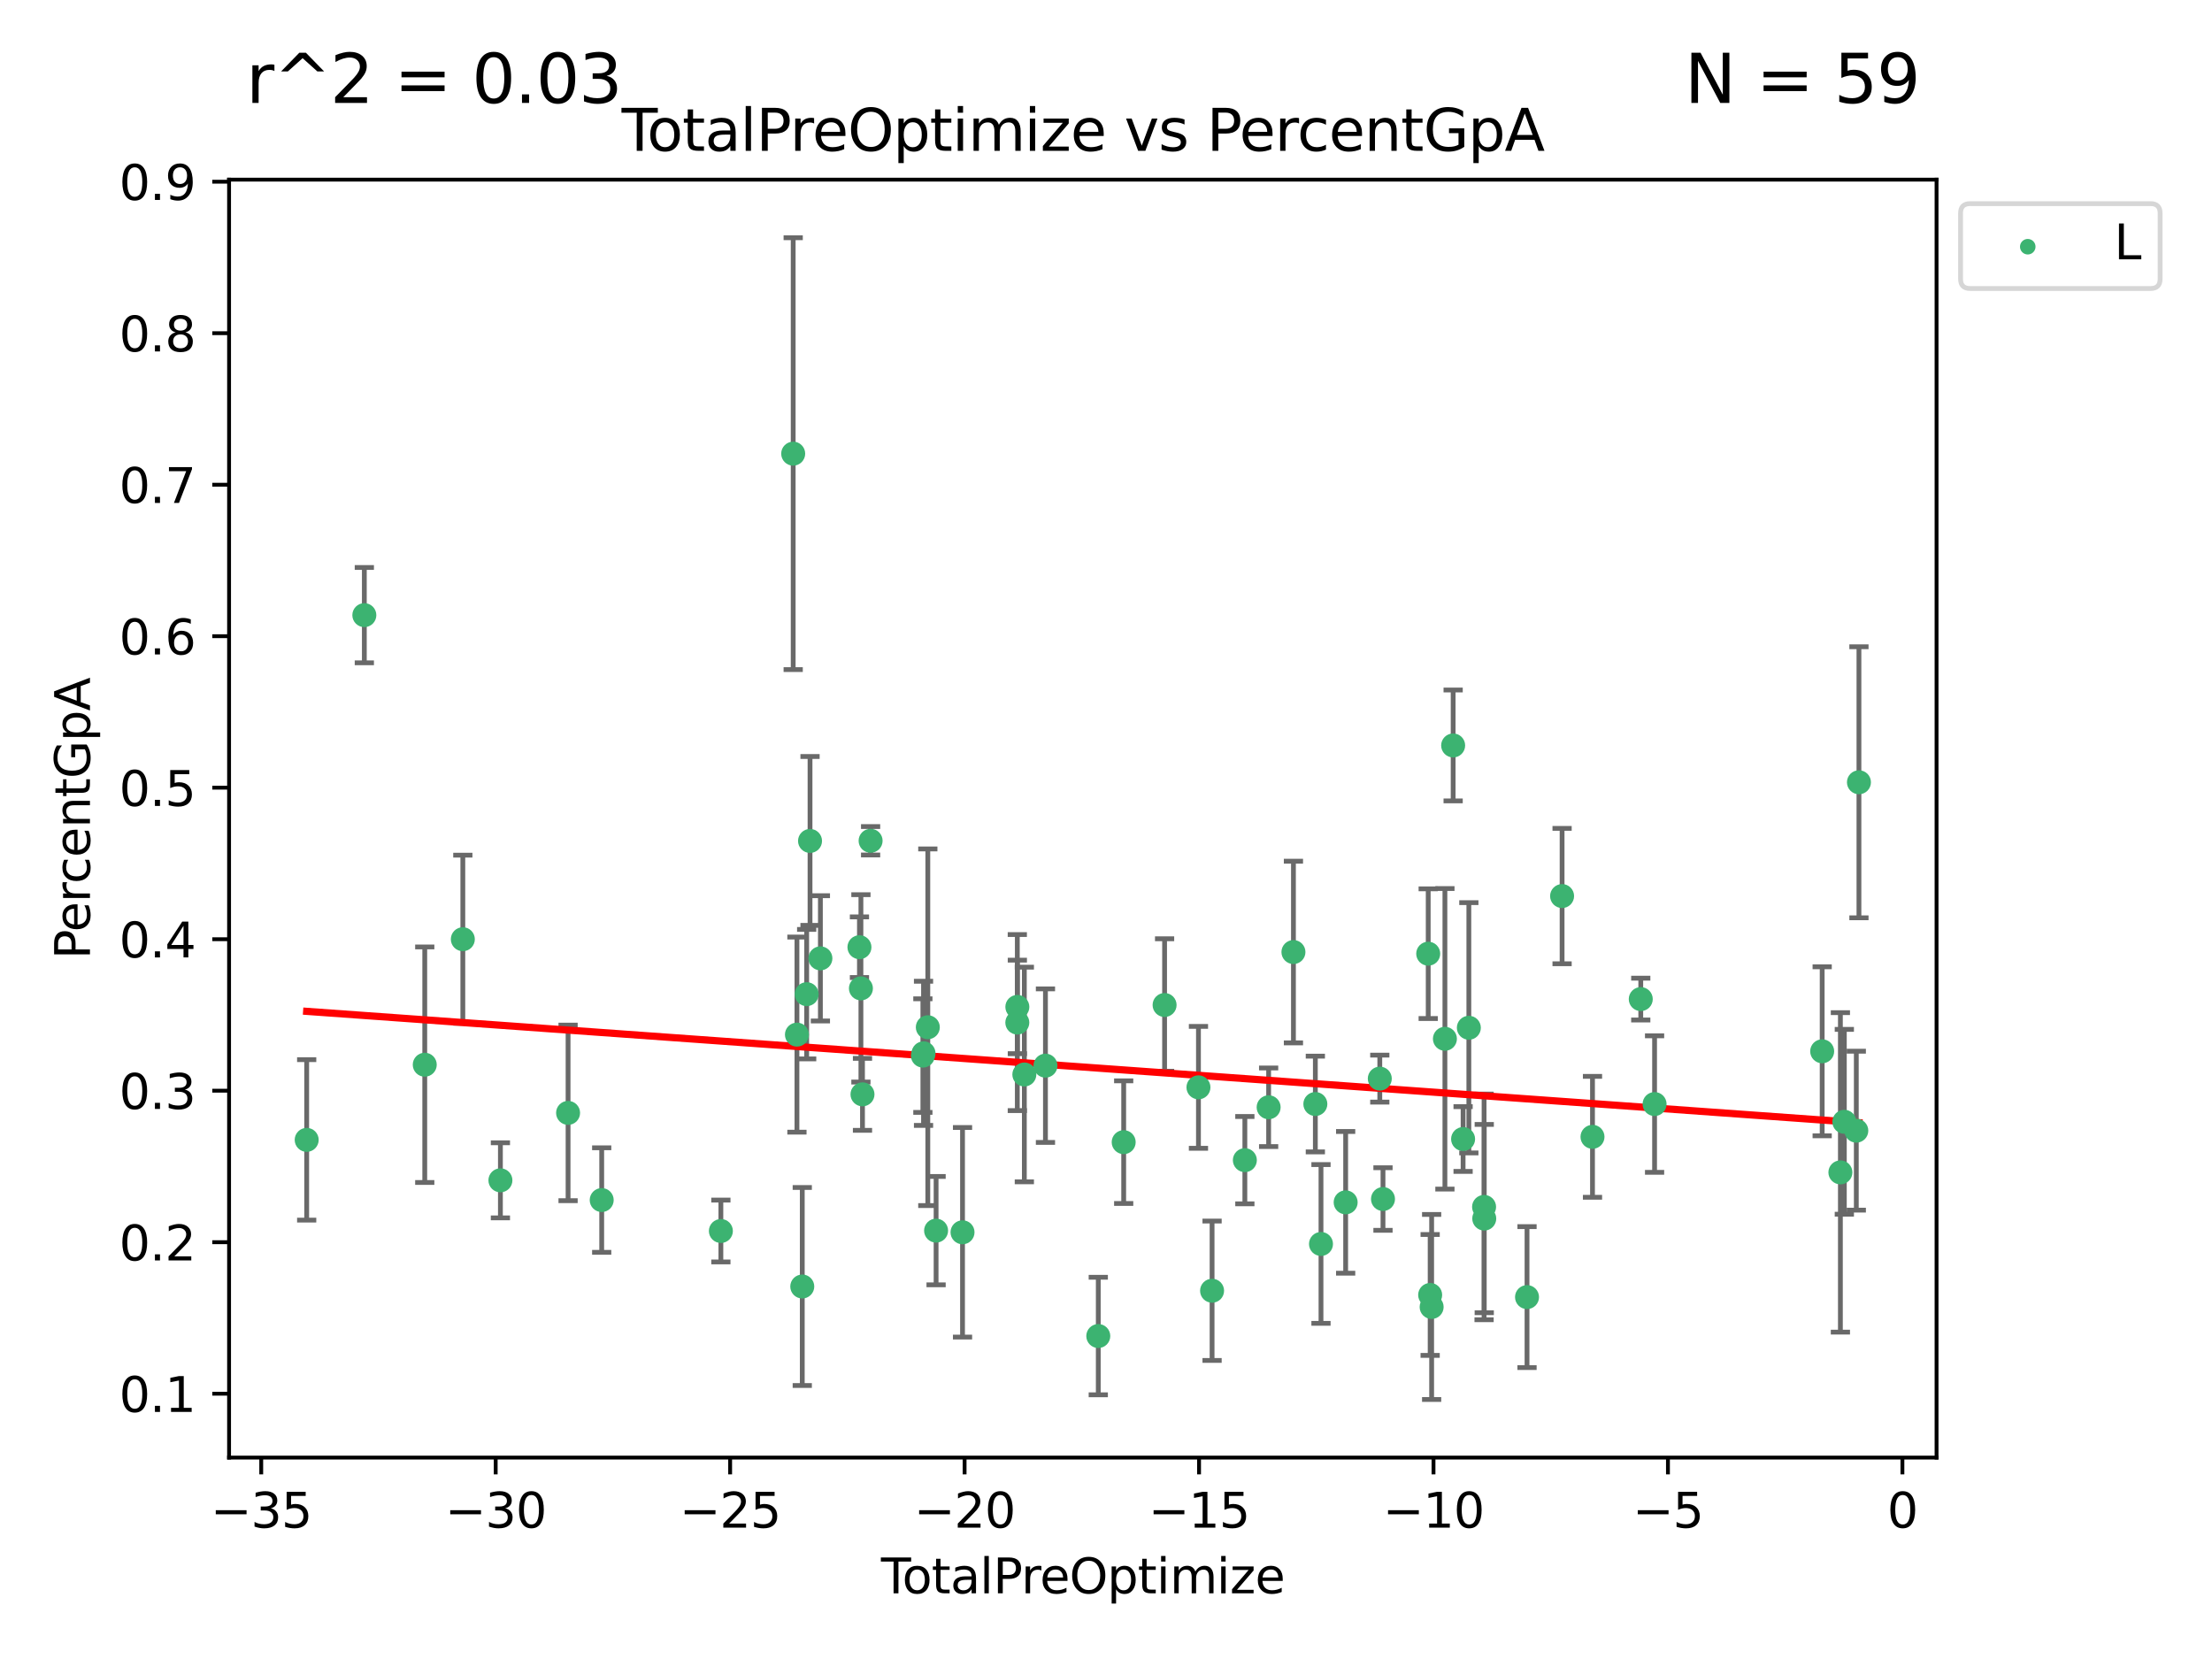 <?xml version="1.0" encoding="utf-8" standalone="no"?>
<!DOCTYPE svg PUBLIC "-//W3C//DTD SVG 1.1//EN"
  "http://www.w3.org/Graphics/SVG/1.1/DTD/svg11.dtd">
<svg xmlns:xlink="http://www.w3.org/1999/xlink" width="460.8pt" height="345.6pt" viewBox="0 0 460.8 345.6" xmlns="http://www.w3.org/2000/svg" version="1.1">
 <defs>
  <style type="text/css">*{stroke-linejoin: round; stroke-linecap: butt}</style>
 </defs>
 <g id="figure_1">
  <g id="patch_1">
   <path d="M 0 345.6 
L 460.8 345.6 
L 460.8 0 
L 0 0 
z
" style="fill: #ffffff"/>
  </g>
  <g id="axes_1">
   <g id="patch_2">
    <path d="M 47.72 303.64 
L 403.42 303.64 
L 403.42 37.422 
L 47.72 37.422 
z
" style="fill: #ffffff"/>
   </g>
   <g id="PathCollection_1">
    <defs>
     <path id="m5f8d693fd9" d="M 0 1.118 
C 0.297 1.118 0.581 1 0.791 0.791 
C 1 0.581 1.118 0.297 1.118 0 
C 1.118 -0.297 1 -0.581 0.791 -0.791 
C 0.581 -1 0.297 -1.118 0 -1.118 
C -0.297 -1.118 -0.581 -1 -0.791 -0.791 
C -1 -0.581 -1.118 -0.297 -1.118 0 
C -1.118 0.297 -1 0.581 -0.791 0.791 
C -0.581 1 -0.297 1.118 0 1.118 
z
" style="stroke: #3cb371"/>
    </defs>
    <g clip-path="url(#p8dfd7c3664)">
     <use xlink:href="#m5f8d693fd9" x="63.888" y="237.457" style="fill: #3cb371; stroke: #3cb371"/>
     <use xlink:href="#m5f8d693fd9" x="75.898" y="128.146" style="fill: #3cb371; stroke: #3cb371"/>
     <use xlink:href="#m5f8d693fd9" x="88.484" y="221.8" style="fill: #3cb371; stroke: #3cb371"/>
     <use xlink:href="#m5f8d693fd9" x="96.416" y="195.656" style="fill: #3cb371; stroke: #3cb371"/>
     <use xlink:href="#m5f8d693fd9" x="104.245" y="245.883" style="fill: #3cb371; stroke: #3cb371"/>
     <use xlink:href="#m5f8d693fd9" x="118.341" y="231.837" style="fill: #3cb371; stroke: #3cb371"/>
     <use xlink:href="#m5f8d693fd9" x="125.346" y="249.993" style="fill: #3cb371; stroke: #3cb371"/>
     <use xlink:href="#m5f8d693fd9" x="150.172" y="256.44" style="fill: #3cb371; stroke: #3cb371"/>
     <use xlink:href="#m5f8d693fd9" x="165.236" y="94.505" style="fill: #3cb371; stroke: #3cb371"/>
     <use xlink:href="#m5f8d693fd9" x="166.016" y="215.53" style="fill: #3cb371; stroke: #3cb371"/>
     <use xlink:href="#m5f8d693fd9" x="167.127" y="268.002" style="fill: #3cb371; stroke: #3cb371"/>
     <use xlink:href="#m5f8d693fd9" x="168.045" y="207.102" style="fill: #3cb371; stroke: #3cb371"/>
     <use xlink:href="#m5f8d693fd9" x="168.744" y="175.183" style="fill: #3cb371; stroke: #3cb371"/>
     <use xlink:href="#m5f8d693fd9" x="170.904" y="199.642" style="fill: #3cb371; stroke: #3cb371"/>
     <use xlink:href="#m5f8d693fd9" x="179.038" y="197.32" style="fill: #3cb371; stroke: #3cb371"/>
     <use xlink:href="#m5f8d693fd9" x="179.345" y="205.896" style="fill: #3cb371; stroke: #3cb371"/>
     <use xlink:href="#m5f8d693fd9" x="179.672" y="227.972" style="fill: #3cb371; stroke: #3cb371"/>
     <use xlink:href="#m5f8d693fd9" x="181.362" y="175.149" style="fill: #3cb371; stroke: #3cb371"/>
     <use xlink:href="#m5f8d693fd9" x="192.252" y="219.902" style="fill: #3cb371; stroke: #3cb371"/>
     <use xlink:href="#m5f8d693fd9" x="192.388" y="219.428" style="fill: #3cb371; stroke: #3cb371"/>
     <use xlink:href="#m5f8d693fd9" x="193.281" y="213.995" style="fill: #3cb371; stroke: #3cb371"/>
     <use xlink:href="#m5f8d693fd9" x="195.005" y="256.362" style="fill: #3cb371; stroke: #3cb371"/>
     <use xlink:href="#m5f8d693fd9" x="200.511" y="256.708" style="fill: #3cb371; stroke: #3cb371"/>
     <use xlink:href="#m5f8d693fd9" x="211.925" y="213.021" style="fill: #3cb371; stroke: #3cb371"/>
     <use xlink:href="#m5f8d693fd9" x="211.933" y="209.758" style="fill: #3cb371; stroke: #3cb371"/>
     <use xlink:href="#m5f8d693fd9" x="213.39" y="223.836" style="fill: #3cb371; stroke: #3cb371"/>
     <use xlink:href="#m5f8d693fd9" x="217.788" y="221.994" style="fill: #3cb371; stroke: #3cb371"/>
     <use xlink:href="#m5f8d693fd9" x="228.792" y="278.319" style="fill: #3cb371; stroke: #3cb371"/>
     <use xlink:href="#m5f8d693fd9" x="234.084" y="237.933" style="fill: #3cb371; stroke: #3cb371"/>
     <use xlink:href="#m5f8d693fd9" x="242.605" y="209.361" style="fill: #3cb371; stroke: #3cb371"/>
     <use xlink:href="#m5f8d693fd9" x="249.66" y="226.512" style="fill: #3cb371; stroke: #3cb371"/>
     <use xlink:href="#m5f8d693fd9" x="252.498" y="268.884" style="fill: #3cb371; stroke: #3cb371"/>
     <use xlink:href="#m5f8d693fd9" x="259.326" y="241.683" style="fill: #3cb371; stroke: #3cb371"/>
     <use xlink:href="#m5f8d693fd9" x="264.28" y="230.663" style="fill: #3cb371; stroke: #3cb371"/>
     <use xlink:href="#m5f8d693fd9" x="269.447" y="198.329" style="fill: #3cb371; stroke: #3cb371"/>
     <use xlink:href="#m5f8d693fd9" x="274.011" y="229.988" style="fill: #3cb371; stroke: #3cb371"/>
     <use xlink:href="#m5f8d693fd9" x="275.186" y="259.141" style="fill: #3cb371; stroke: #3cb371"/>
     <use xlink:href="#m5f8d693fd9" x="280.325" y="250.47" style="fill: #3cb371; stroke: #3cb371"/>
     <use xlink:href="#m5f8d693fd9" x="287.436" y="224.698" style="fill: #3cb371; stroke: #3cb371"/>
     <use xlink:href="#m5f8d693fd9" x="288.103" y="249.778" style="fill: #3cb371; stroke: #3cb371"/>
     <use xlink:href="#m5f8d693fd9" x="297.522" y="198.672" style="fill: #3cb371; stroke: #3cb371"/>
     <use xlink:href="#m5f8d693fd9" x="297.928" y="269.762" style="fill: #3cb371; stroke: #3cb371"/>
     <use xlink:href="#m5f8d693fd9" x="298.236" y="272.266" style="fill: #3cb371; stroke: #3cb371"/>
     <use xlink:href="#m5f8d693fd9" x="301.002" y="216.402" style="fill: #3cb371; stroke: #3cb371"/>
     <use xlink:href="#m5f8d693fd9" x="302.717" y="155.292" style="fill: #3cb371; stroke: #3cb371"/>
     <use xlink:href="#m5f8d693fd9" x="304.789" y="237.28" style="fill: #3cb371; stroke: #3cb371"/>
     <use xlink:href="#m5f8d693fd9" x="305.988" y="214.102" style="fill: #3cb371; stroke: #3cb371"/>
     <use xlink:href="#m5f8d693fd9" x="309.16" y="251.42" style="fill: #3cb371; stroke: #3cb371"/>
     <use xlink:href="#m5f8d693fd9" x="309.196" y="253.852" style="fill: #3cb371; stroke: #3cb371"/>
     <use xlink:href="#m5f8d693fd9" x="318.107" y="270.209" style="fill: #3cb371; stroke: #3cb371"/>
     <use xlink:href="#m5f8d693fd9" x="325.411" y="186.666" style="fill: #3cb371; stroke: #3cb371"/>
     <use xlink:href="#m5f8d693fd9" x="331.746" y="236.824" style="fill: #3cb371; stroke: #3cb371"/>
     <use xlink:href="#m5f8d693fd9" x="341.801" y="208.129" style="fill: #3cb371; stroke: #3cb371"/>
     <use xlink:href="#m5f8d693fd9" x="344.678" y="229.995" style="fill: #3cb371; stroke: #3cb371"/>
     <use xlink:href="#m5f8d693fd9" x="379.593" y="219.004" style="fill: #3cb371; stroke: #3cb371"/>
     <use xlink:href="#m5f8d693fd9" x="383.388" y="244.228" style="fill: #3cb371; stroke: #3cb371"/>
     <use xlink:href="#m5f8d693fd9" x="384.208" y="233.69" style="fill: #3cb371; stroke: #3cb371"/>
     <use xlink:href="#m5f8d693fd9" x="386.702" y="235.54" style="fill: #3cb371; stroke: #3cb371"/>
     <use xlink:href="#m5f8d693fd9" x="387.252" y="162.961" style="fill: #3cb371; stroke: #3cb371"/>
    </g>
   </g>
   <g id="matplotlib.axis_1">
    <g id="xtick_1">
     <g id="line2d_1">
      <defs>
       <path id="ma52a41d20d" d="M 0 0 
L 0 3.5 
" style="stroke: #000000; stroke-width: 0.8"/>
      </defs>
      <g>
       <use xlink:href="#ma52a41d20d" x="54.419" y="303.64" style="stroke: #000000; stroke-width: 0.8"/>
      </g>
     </g>
     <g id="text_1">
      <!-- −35 -->
      <g transform="translate(43.867 318.238)scale(0.1 -0.1)">
       <defs>
        <path id="DejaVuSans-2212" d="M 678 2272 
L 4684 2272 
L 4684 1741 
L 678 1741 
L 678 2272 
z
" transform="scale(0.016)"/>
        <path id="DejaVuSans-33" d="M 2597 2516 
Q 3050 2419 3304 2112 
Q 3559 1806 3559 1356 
Q 3559 666 3084 287 
Q 2609 -91 1734 -91 
Q 1441 -91 1130 -33 
Q 819 25 488 141 
L 488 750 
Q 750 597 1062 519 
Q 1375 441 1716 441 
Q 2309 441 2620 675 
Q 2931 909 2931 1356 
Q 2931 1769 2642 2001 
Q 2353 2234 1838 2234 
L 1294 2234 
L 1294 2753 
L 1863 2753 
Q 2328 2753 2575 2939 
Q 2822 3125 2822 3475 
Q 2822 3834 2567 4026 
Q 2313 4219 1838 4219 
Q 1578 4219 1281 4162 
Q 984 4106 628 3988 
L 628 4550 
Q 988 4650 1302 4700 
Q 1616 4750 1894 4750 
Q 2613 4750 3031 4423 
Q 3450 4097 3450 3541 
Q 3450 3153 3228 2886 
Q 3006 2619 2597 2516 
z
" transform="scale(0.016)"/>
        <path id="DejaVuSans-35" d="M 691 4666 
L 3169 4666 
L 3169 4134 
L 1269 4134 
L 1269 2991 
Q 1406 3038 1543 3061 
Q 1681 3084 1819 3084 
Q 2600 3084 3056 2656 
Q 3513 2228 3513 1497 
Q 3513 744 3044 326 
Q 2575 -91 1722 -91 
Q 1428 -91 1123 -41 
Q 819 9 494 109 
L 494 744 
Q 775 591 1075 516 
Q 1375 441 1709 441 
Q 2250 441 2565 725 
Q 2881 1009 2881 1497 
Q 2881 1984 2565 2268 
Q 2250 2553 1709 2553 
Q 1456 2553 1204 2497 
Q 953 2441 691 2322 
L 691 4666 
z
" transform="scale(0.016)"/>
       </defs>
       <use xlink:href="#DejaVuSans-2212"/>
       <use xlink:href="#DejaVuSans-33" x="83.789"/>
       <use xlink:href="#DejaVuSans-35" x="147.412"/>
      </g>
     </g>
    </g>
    <g id="xtick_2">
     <g id="line2d_2">
      <g>
       <use xlink:href="#ma52a41d20d" x="103.26" y="303.64" style="stroke: #000000; stroke-width: 0.8"/>
      </g>
     </g>
     <g id="text_2">
      <!-- −30 -->
      <g transform="translate(92.708 318.238)scale(0.1 -0.1)">
       <defs>
        <path id="DejaVuSans-30" d="M 2034 4250 
Q 1547 4250 1301 3770 
Q 1056 3291 1056 2328 
Q 1056 1369 1301 889 
Q 1547 409 2034 409 
Q 2525 409 2770 889 
Q 3016 1369 3016 2328 
Q 3016 3291 2770 3770 
Q 2525 4250 2034 4250 
z
M 2034 4750 
Q 2819 4750 3233 4129 
Q 3647 3509 3647 2328 
Q 3647 1150 3233 529 
Q 2819 -91 2034 -91 
Q 1250 -91 836 529 
Q 422 1150 422 2328 
Q 422 3509 836 4129 
Q 1250 4750 2034 4750 
z
" transform="scale(0.016)"/>
       </defs>
       <use xlink:href="#DejaVuSans-2212"/>
       <use xlink:href="#DejaVuSans-33" x="83.789"/>
       <use xlink:href="#DejaVuSans-30" x="147.412"/>
      </g>
     </g>
    </g>
    <g id="xtick_3">
     <g id="line2d_3">
      <g>
       <use xlink:href="#ma52a41d20d" x="152.101" y="303.64" style="stroke: #000000; stroke-width: 0.8"/>
      </g>
     </g>
     <g id="text_3">
      <!-- −25 -->
      <g transform="translate(141.549 318.238)scale(0.1 -0.1)">
       <defs>
        <path id="DejaVuSans-32" d="M 1228 531 
L 3431 531 
L 3431 0 
L 469 0 
L 469 531 
Q 828 903 1448 1529 
Q 2069 2156 2228 2338 
Q 2531 2678 2651 2914 
Q 2772 3150 2772 3378 
Q 2772 3750 2511 3984 
Q 2250 4219 1831 4219 
Q 1534 4219 1204 4116 
Q 875 4013 500 3803 
L 500 4441 
Q 881 4594 1212 4672 
Q 1544 4750 1819 4750 
Q 2544 4750 2975 4387 
Q 3406 4025 3406 3419 
Q 3406 3131 3298 2873 
Q 3191 2616 2906 2266 
Q 2828 2175 2409 1742 
Q 1991 1309 1228 531 
z
" transform="scale(0.016)"/>
       </defs>
       <use xlink:href="#DejaVuSans-2212"/>
       <use xlink:href="#DejaVuSans-32" x="83.789"/>
       <use xlink:href="#DejaVuSans-35" x="147.412"/>
      </g>
     </g>
    </g>
    <g id="xtick_4">
     <g id="line2d_4">
      <g>
       <use xlink:href="#ma52a41d20d" x="200.942" y="303.64" style="stroke: #000000; stroke-width: 0.8"/>
      </g>
     </g>
     <g id="text_4">
      <!-- −20 -->
      <g transform="translate(190.39 318.238)scale(0.1 -0.1)">
       <use xlink:href="#DejaVuSans-2212"/>
       <use xlink:href="#DejaVuSans-32" x="83.789"/>
       <use xlink:href="#DejaVuSans-30" x="147.412"/>
      </g>
     </g>
    </g>
    <g id="xtick_5">
     <g id="line2d_5">
      <g>
       <use xlink:href="#ma52a41d20d" x="249.783" y="303.64" style="stroke: #000000; stroke-width: 0.8"/>
      </g>
     </g>
     <g id="text_5">
      <!-- −15 -->
      <g transform="translate(239.231 318.238)scale(0.1 -0.1)">
       <defs>
        <path id="DejaVuSans-31" d="M 794 531 
L 1825 531 
L 1825 4091 
L 703 3866 
L 703 4441 
L 1819 4666 
L 2450 4666 
L 2450 531 
L 3481 531 
L 3481 0 
L 794 0 
L 794 531 
z
" transform="scale(0.016)"/>
       </defs>
       <use xlink:href="#DejaVuSans-2212"/>
       <use xlink:href="#DejaVuSans-31" x="83.789"/>
       <use xlink:href="#DejaVuSans-35" x="147.412"/>
      </g>
     </g>
    </g>
    <g id="xtick_6">
     <g id="line2d_6">
      <g>
       <use xlink:href="#ma52a41d20d" x="298.624" y="303.64" style="stroke: #000000; stroke-width: 0.8"/>
      </g>
     </g>
     <g id="text_6">
      <!-- −10 -->
      <g transform="translate(288.071 318.238)scale(0.1 -0.1)">
       <use xlink:href="#DejaVuSans-2212"/>
       <use xlink:href="#DejaVuSans-31" x="83.789"/>
       <use xlink:href="#DejaVuSans-30" x="147.412"/>
      </g>
     </g>
    </g>
    <g id="xtick_7">
     <g id="line2d_7">
      <g>
       <use xlink:href="#ma52a41d20d" x="347.465" y="303.64" style="stroke: #000000; stroke-width: 0.8"/>
      </g>
     </g>
     <g id="text_7">
      <!-- −5 -->
      <g transform="translate(340.094 318.238)scale(0.1 -0.1)">
       <use xlink:href="#DejaVuSans-2212"/>
       <use xlink:href="#DejaVuSans-35" x="83.789"/>
      </g>
     </g>
    </g>
    <g id="xtick_8">
     <g id="line2d_8">
      <g>
       <use xlink:href="#ma52a41d20d" x="396.306" y="303.64" style="stroke: #000000; stroke-width: 0.8"/>
      </g>
     </g>
     <g id="text_8">
      <!-- 0 -->
      <g transform="translate(393.125 318.238)scale(0.1 -0.1)">
       <use xlink:href="#DejaVuSans-30"/>
      </g>
     </g>
    </g>
    <g id="text_9">
     <!-- TotalPreOptimize -->
     <g transform="translate(183.527 331.917)scale(0.1 -0.1)">
      <defs>
       <path id="DejaVuSans-54" d="M -19 4666 
L 3928 4666 
L 3928 4134 
L 2272 4134 
L 2272 0 
L 1638 0 
L 1638 4134 
L -19 4134 
L -19 4666 
z
" transform="scale(0.016)"/>
       <path id="DejaVuSans-6f" d="M 1959 3097 
Q 1497 3097 1228 2736 
Q 959 2375 959 1747 
Q 959 1119 1226 758 
Q 1494 397 1959 397 
Q 2419 397 2687 759 
Q 2956 1122 2956 1747 
Q 2956 2369 2687 2733 
Q 2419 3097 1959 3097 
z
M 1959 3584 
Q 2709 3584 3137 3096 
Q 3566 2609 3566 1747 
Q 3566 888 3137 398 
Q 2709 -91 1959 -91 
Q 1206 -91 779 398 
Q 353 888 353 1747 
Q 353 2609 779 3096 
Q 1206 3584 1959 3584 
z
" transform="scale(0.016)"/>
       <path id="DejaVuSans-74" d="M 1172 4494 
L 1172 3500 
L 2356 3500 
L 2356 3053 
L 1172 3053 
L 1172 1153 
Q 1172 725 1289 603 
Q 1406 481 1766 481 
L 2356 481 
L 2356 0 
L 1766 0 
Q 1100 0 847 248 
Q 594 497 594 1153 
L 594 3053 
L 172 3053 
L 172 3500 
L 594 3500 
L 594 4494 
L 1172 4494 
z
" transform="scale(0.016)"/>
       <path id="DejaVuSans-61" d="M 2194 1759 
Q 1497 1759 1228 1600 
Q 959 1441 959 1056 
Q 959 750 1161 570 
Q 1363 391 1709 391 
Q 2188 391 2477 730 
Q 2766 1069 2766 1631 
L 2766 1759 
L 2194 1759 
z
M 3341 1997 
L 3341 0 
L 2766 0 
L 2766 531 
Q 2569 213 2275 61 
Q 1981 -91 1556 -91 
Q 1019 -91 701 211 
Q 384 513 384 1019 
Q 384 1609 779 1909 
Q 1175 2209 1959 2209 
L 2766 2209 
L 2766 2266 
Q 2766 2663 2505 2880 
Q 2244 3097 1772 3097 
Q 1472 3097 1187 3025 
Q 903 2953 641 2809 
L 641 3341 
Q 956 3463 1253 3523 
Q 1550 3584 1831 3584 
Q 2591 3584 2966 3190 
Q 3341 2797 3341 1997 
z
" transform="scale(0.016)"/>
       <path id="DejaVuSans-6c" d="M 603 4863 
L 1178 4863 
L 1178 0 
L 603 0 
L 603 4863 
z
" transform="scale(0.016)"/>
       <path id="DejaVuSans-50" d="M 1259 4147 
L 1259 2394 
L 2053 2394 
Q 2494 2394 2734 2622 
Q 2975 2850 2975 3272 
Q 2975 3691 2734 3919 
Q 2494 4147 2053 4147 
L 1259 4147 
z
M 628 4666 
L 2053 4666 
Q 2838 4666 3239 4311 
Q 3641 3956 3641 3272 
Q 3641 2581 3239 2228 
Q 2838 1875 2053 1875 
L 1259 1875 
L 1259 0 
L 628 0 
L 628 4666 
z
" transform="scale(0.016)"/>
       <path id="DejaVuSans-72" d="M 2631 2963 
Q 2534 3019 2420 3045 
Q 2306 3072 2169 3072 
Q 1681 3072 1420 2755 
Q 1159 2438 1159 1844 
L 1159 0 
L 581 0 
L 581 3500 
L 1159 3500 
L 1159 2956 
Q 1341 3275 1631 3429 
Q 1922 3584 2338 3584 
Q 2397 3584 2469 3576 
Q 2541 3569 2628 3553 
L 2631 2963 
z
" transform="scale(0.016)"/>
       <path id="DejaVuSans-65" d="M 3597 1894 
L 3597 1613 
L 953 1613 
Q 991 1019 1311 708 
Q 1631 397 2203 397 
Q 2534 397 2845 478 
Q 3156 559 3463 722 
L 3463 178 
Q 3153 47 2828 -22 
Q 2503 -91 2169 -91 
Q 1331 -91 842 396 
Q 353 884 353 1716 
Q 353 2575 817 3079 
Q 1281 3584 2069 3584 
Q 2775 3584 3186 3129 
Q 3597 2675 3597 1894 
z
M 3022 2063 
Q 3016 2534 2758 2815 
Q 2500 3097 2075 3097 
Q 1594 3097 1305 2825 
Q 1016 2553 972 2059 
L 3022 2063 
z
" transform="scale(0.016)"/>
       <path id="DejaVuSans-4f" d="M 2522 4238 
Q 1834 4238 1429 3725 
Q 1025 3213 1025 2328 
Q 1025 1447 1429 934 
Q 1834 422 2522 422 
Q 3209 422 3611 934 
Q 4013 1447 4013 2328 
Q 4013 3213 3611 3725 
Q 3209 4238 2522 4238 
z
M 2522 4750 
Q 3503 4750 4090 4092 
Q 4678 3434 4678 2328 
Q 4678 1225 4090 567 
Q 3503 -91 2522 -91 
Q 1538 -91 948 565 
Q 359 1222 359 2328 
Q 359 3434 948 4092 
Q 1538 4750 2522 4750 
z
" transform="scale(0.016)"/>
       <path id="DejaVuSans-70" d="M 1159 525 
L 1159 -1331 
L 581 -1331 
L 581 3500 
L 1159 3500 
L 1159 2969 
Q 1341 3281 1617 3432 
Q 1894 3584 2278 3584 
Q 2916 3584 3314 3078 
Q 3713 2572 3713 1747 
Q 3713 922 3314 415 
Q 2916 -91 2278 -91 
Q 1894 -91 1617 61 
Q 1341 213 1159 525 
z
M 3116 1747 
Q 3116 2381 2855 2742 
Q 2594 3103 2138 3103 
Q 1681 3103 1420 2742 
Q 1159 2381 1159 1747 
Q 1159 1113 1420 752 
Q 1681 391 2138 391 
Q 2594 391 2855 752 
Q 3116 1113 3116 1747 
z
" transform="scale(0.016)"/>
       <path id="DejaVuSans-69" d="M 603 3500 
L 1178 3500 
L 1178 0 
L 603 0 
L 603 3500 
z
M 603 4863 
L 1178 4863 
L 1178 4134 
L 603 4134 
L 603 4863 
z
" transform="scale(0.016)"/>
       <path id="DejaVuSans-6d" d="M 3328 2828 
Q 3544 3216 3844 3400 
Q 4144 3584 4550 3584 
Q 5097 3584 5394 3201 
Q 5691 2819 5691 2113 
L 5691 0 
L 5113 0 
L 5113 2094 
Q 5113 2597 4934 2840 
Q 4756 3084 4391 3084 
Q 3944 3084 3684 2787 
Q 3425 2491 3425 1978 
L 3425 0 
L 2847 0 
L 2847 2094 
Q 2847 2600 2669 2842 
Q 2491 3084 2119 3084 
Q 1678 3084 1418 2786 
Q 1159 2488 1159 1978 
L 1159 0 
L 581 0 
L 581 3500 
L 1159 3500 
L 1159 2956 
Q 1356 3278 1631 3431 
Q 1906 3584 2284 3584 
Q 2666 3584 2933 3390 
Q 3200 3197 3328 2828 
z
" transform="scale(0.016)"/>
       <path id="DejaVuSans-7a" d="M 353 3500 
L 3084 3500 
L 3084 2975 
L 922 459 
L 3084 459 
L 3084 0 
L 275 0 
L 275 525 
L 2438 3041 
L 353 3041 
L 353 3500 
z
" transform="scale(0.016)"/>
      </defs>
      <use xlink:href="#DejaVuSans-54"/>
      <use xlink:href="#DejaVuSans-6f" x="44.084"/>
      <use xlink:href="#DejaVuSans-74" x="105.266"/>
      <use xlink:href="#DejaVuSans-61" x="144.475"/>
      <use xlink:href="#DejaVuSans-6c" x="205.754"/>
      <use xlink:href="#DejaVuSans-50" x="233.537"/>
      <use xlink:href="#DejaVuSans-72" x="292.09"/>
      <use xlink:href="#DejaVuSans-65" x="330.953"/>
      <use xlink:href="#DejaVuSans-4f" x="392.477"/>
      <use xlink:href="#DejaVuSans-70" x="471.188"/>
      <use xlink:href="#DejaVuSans-74" x="534.664"/>
      <use xlink:href="#DejaVuSans-69" x="573.873"/>
      <use xlink:href="#DejaVuSans-6d" x="601.656"/>
      <use xlink:href="#DejaVuSans-69" x="699.068"/>
      <use xlink:href="#DejaVuSans-7a" x="726.852"/>
      <use xlink:href="#DejaVuSans-65" x="779.342"/>
     </g>
    </g>
   </g>
   <g id="matplotlib.axis_2">
    <g id="ytick_1">
     <g id="line2d_9">
      <defs>
       <path id="m0c5fadfd50" d="M 0 0 
L -3.5 0 
" style="stroke: #000000; stroke-width: 0.8"/>
      </defs>
      <g>
       <use xlink:href="#m0c5fadfd50" x="47.72" y="290.332" style="stroke: #000000; stroke-width: 0.8"/>
      </g>
     </g>
     <g id="text_10">
      <!-- 0.1 -->
      <g transform="translate(24.817 294.131)scale(0.1 -0.1)">
       <defs>
        <path id="DejaVuSans-2e" d="M 684 794 
L 1344 794 
L 1344 0 
L 684 0 
L 684 794 
z
" transform="scale(0.016)"/>
       </defs>
       <use xlink:href="#DejaVuSans-30"/>
       <use xlink:href="#DejaVuSans-2e" x="63.623"/>
       <use xlink:href="#DejaVuSans-31" x="95.41"/>
      </g>
     </g>
    </g>
    <g id="ytick_2">
     <g id="line2d_10">
      <g>
       <use xlink:href="#m0c5fadfd50" x="47.72" y="258.772" style="stroke: #000000; stroke-width: 0.8"/>
      </g>
     </g>
     <g id="text_11">
      <!-- 0.2 -->
      <g transform="translate(24.817 262.571)scale(0.1 -0.1)">
       <use xlink:href="#DejaVuSans-30"/>
       <use xlink:href="#DejaVuSans-2e" x="63.623"/>
       <use xlink:href="#DejaVuSans-32" x="95.41"/>
      </g>
     </g>
    </g>
    <g id="ytick_3">
     <g id="line2d_11">
      <g>
       <use xlink:href="#m0c5fadfd50" x="47.72" y="227.212" style="stroke: #000000; stroke-width: 0.8"/>
      </g>
     </g>
     <g id="text_12">
      <!-- 0.3 -->
      <g transform="translate(24.817 231.011)scale(0.1 -0.1)">
       <use xlink:href="#DejaVuSans-30"/>
       <use xlink:href="#DejaVuSans-2e" x="63.623"/>
       <use xlink:href="#DejaVuSans-33" x="95.41"/>
      </g>
     </g>
    </g>
    <g id="ytick_4">
     <g id="line2d_12">
      <g>
       <use xlink:href="#m0c5fadfd50" x="47.72" y="195.652" style="stroke: #000000; stroke-width: 0.8"/>
      </g>
     </g>
     <g id="text_13">
      <!-- 0.4 -->
      <g transform="translate(24.817 199.451)scale(0.1 -0.1)">
       <defs>
        <path id="DejaVuSans-34" d="M 2419 4116 
L 825 1625 
L 2419 1625 
L 2419 4116 
z
M 2253 4666 
L 3047 4666 
L 3047 1625 
L 3713 1625 
L 3713 1100 
L 3047 1100 
L 3047 0 
L 2419 0 
L 2419 1100 
L 313 1100 
L 313 1709 
L 2253 4666 
z
" transform="scale(0.016)"/>
       </defs>
       <use xlink:href="#DejaVuSans-30"/>
       <use xlink:href="#DejaVuSans-2e" x="63.623"/>
       <use xlink:href="#DejaVuSans-34" x="95.41"/>
      </g>
     </g>
    </g>
    <g id="ytick_5">
     <g id="line2d_13">
      <g>
       <use xlink:href="#m0c5fadfd50" x="47.72" y="164.092" style="stroke: #000000; stroke-width: 0.8"/>
      </g>
     </g>
     <g id="text_14">
      <!-- 0.5 -->
      <g transform="translate(24.817 167.891)scale(0.1 -0.1)">
       <use xlink:href="#DejaVuSans-30"/>
       <use xlink:href="#DejaVuSans-2e" x="63.623"/>
       <use xlink:href="#DejaVuSans-35" x="95.41"/>
      </g>
     </g>
    </g>
    <g id="ytick_6">
     <g id="line2d_14">
      <g>
       <use xlink:href="#m0c5fadfd50" x="47.72" y="132.532" style="stroke: #000000; stroke-width: 0.8"/>
      </g>
     </g>
     <g id="text_15">
      <!-- 0.6 -->
      <g transform="translate(24.817 136.332)scale(0.1 -0.1)">
       <defs>
        <path id="DejaVuSans-36" d="M 2113 2584 
Q 1688 2584 1439 2293 
Q 1191 2003 1191 1497 
Q 1191 994 1439 701 
Q 1688 409 2113 409 
Q 2538 409 2786 701 
Q 3034 994 3034 1497 
Q 3034 2003 2786 2293 
Q 2538 2584 2113 2584 
z
M 3366 4563 
L 3366 3988 
Q 3128 4100 2886 4159 
Q 2644 4219 2406 4219 
Q 1781 4219 1451 3797 
Q 1122 3375 1075 2522 
Q 1259 2794 1537 2939 
Q 1816 3084 2150 3084 
Q 2853 3084 3261 2657 
Q 3669 2231 3669 1497 
Q 3669 778 3244 343 
Q 2819 -91 2113 -91 
Q 1303 -91 875 529 
Q 447 1150 447 2328 
Q 447 3434 972 4092 
Q 1497 4750 2381 4750 
Q 2619 4750 2861 4703 
Q 3103 4656 3366 4563 
z
" transform="scale(0.016)"/>
       </defs>
       <use xlink:href="#DejaVuSans-30"/>
       <use xlink:href="#DejaVuSans-2e" x="63.623"/>
       <use xlink:href="#DejaVuSans-36" x="95.41"/>
      </g>
     </g>
    </g>
    <g id="ytick_7">
     <g id="line2d_15">
      <g>
       <use xlink:href="#m0c5fadfd50" x="47.72" y="100.972" style="stroke: #000000; stroke-width: 0.8"/>
      </g>
     </g>
     <g id="text_16">
      <!-- 0.7 -->
      <g transform="translate(24.817 104.772)scale(0.1 -0.1)">
       <defs>
        <path id="DejaVuSans-37" d="M 525 4666 
L 3525 4666 
L 3525 4397 
L 1831 0 
L 1172 0 
L 2766 4134 
L 525 4134 
L 525 4666 
z
" transform="scale(0.016)"/>
       </defs>
       <use xlink:href="#DejaVuSans-30"/>
       <use xlink:href="#DejaVuSans-2e" x="63.623"/>
       <use xlink:href="#DejaVuSans-37" x="95.41"/>
      </g>
     </g>
    </g>
    <g id="ytick_8">
     <g id="line2d_16">
      <g>
       <use xlink:href="#m0c5fadfd50" x="47.72" y="69.413" style="stroke: #000000; stroke-width: 0.8"/>
      </g>
     </g>
     <g id="text_17">
      <!-- 0.8 -->
      <g transform="translate(24.817 73.212)scale(0.1 -0.1)">
       <defs>
        <path id="DejaVuSans-38" d="M 2034 2216 
Q 1584 2216 1326 1975 
Q 1069 1734 1069 1313 
Q 1069 891 1326 650 
Q 1584 409 2034 409 
Q 2484 409 2743 651 
Q 3003 894 3003 1313 
Q 3003 1734 2745 1975 
Q 2488 2216 2034 2216 
z
M 1403 2484 
Q 997 2584 770 2862 
Q 544 3141 544 3541 
Q 544 4100 942 4425 
Q 1341 4750 2034 4750 
Q 2731 4750 3128 4425 
Q 3525 4100 3525 3541 
Q 3525 3141 3298 2862 
Q 3072 2584 2669 2484 
Q 3125 2378 3379 2068 
Q 3634 1759 3634 1313 
Q 3634 634 3220 271 
Q 2806 -91 2034 -91 
Q 1263 -91 848 271 
Q 434 634 434 1313 
Q 434 1759 690 2068 
Q 947 2378 1403 2484 
z
M 1172 3481 
Q 1172 3119 1398 2916 
Q 1625 2713 2034 2713 
Q 2441 2713 2670 2916 
Q 2900 3119 2900 3481 
Q 2900 3844 2670 4047 
Q 2441 4250 2034 4250 
Q 1625 4250 1398 4047 
Q 1172 3844 1172 3481 
z
" transform="scale(0.016)"/>
       </defs>
       <use xlink:href="#DejaVuSans-30"/>
       <use xlink:href="#DejaVuSans-2e" x="63.623"/>
       <use xlink:href="#DejaVuSans-38" x="95.41"/>
      </g>
     </g>
    </g>
    <g id="ytick_9">
     <g id="line2d_17">
      <g>
       <use xlink:href="#m0c5fadfd50" x="47.72" y="37.853" style="stroke: #000000; stroke-width: 0.8"/>
      </g>
     </g>
     <g id="text_18">
      <!-- 0.9 -->
      <g transform="translate(24.817 41.652)scale(0.1 -0.1)">
       <defs>
        <path id="DejaVuSans-39" d="M 703 97 
L 703 672 
Q 941 559 1184 500 
Q 1428 441 1663 441 
Q 2288 441 2617 861 
Q 2947 1281 2994 2138 
Q 2813 1869 2534 1725 
Q 2256 1581 1919 1581 
Q 1219 1581 811 2004 
Q 403 2428 403 3163 
Q 403 3881 828 4315 
Q 1253 4750 1959 4750 
Q 2769 4750 3195 4129 
Q 3622 3509 3622 2328 
Q 3622 1225 3098 567 
Q 2575 -91 1691 -91 
Q 1453 -91 1209 -44 
Q 966 3 703 97 
z
M 1959 2075 
Q 2384 2075 2632 2365 
Q 2881 2656 2881 3163 
Q 2881 3666 2632 3958 
Q 2384 4250 1959 4250 
Q 1534 4250 1286 3958 
Q 1038 3666 1038 3163 
Q 1038 2656 1286 2365 
Q 1534 2075 1959 2075 
z
" transform="scale(0.016)"/>
       </defs>
       <use xlink:href="#DejaVuSans-30"/>
       <use xlink:href="#DejaVuSans-2e" x="63.623"/>
       <use xlink:href="#DejaVuSans-39" x="95.41"/>
      </g>
     </g>
    </g>
    <g id="text_19">
     <!-- PercentGpA -->
     <g transform="translate(18.737 199.807)rotate(-90)scale(0.1 -0.1)">
      <defs>
       <path id="DejaVuSans-63" d="M 3122 3366 
L 3122 2828 
Q 2878 2963 2633 3030 
Q 2388 3097 2138 3097 
Q 1578 3097 1268 2742 
Q 959 2388 959 1747 
Q 959 1106 1268 751 
Q 1578 397 2138 397 
Q 2388 397 2633 464 
Q 2878 531 3122 666 
L 3122 134 
Q 2881 22 2623 -34 
Q 2366 -91 2075 -91 
Q 1284 -91 818 406 
Q 353 903 353 1747 
Q 353 2603 823 3093 
Q 1294 3584 2113 3584 
Q 2378 3584 2631 3529 
Q 2884 3475 3122 3366 
z
" transform="scale(0.016)"/>
       <path id="DejaVuSans-6e" d="M 3513 2113 
L 3513 0 
L 2938 0 
L 2938 2094 
Q 2938 2591 2744 2837 
Q 2550 3084 2163 3084 
Q 1697 3084 1428 2787 
Q 1159 2491 1159 1978 
L 1159 0 
L 581 0 
L 581 3500 
L 1159 3500 
L 1159 2956 
Q 1366 3272 1645 3428 
Q 1925 3584 2291 3584 
Q 2894 3584 3203 3211 
Q 3513 2838 3513 2113 
z
" transform="scale(0.016)"/>
       <path id="DejaVuSans-47" d="M 3809 666 
L 3809 1919 
L 2778 1919 
L 2778 2438 
L 4434 2438 
L 4434 434 
Q 4069 175 3628 42 
Q 3188 -91 2688 -91 
Q 1594 -91 976 548 
Q 359 1188 359 2328 
Q 359 3472 976 4111 
Q 1594 4750 2688 4750 
Q 3144 4750 3555 4637 
Q 3966 4525 4313 4306 
L 4313 3634 
Q 3963 3931 3569 4081 
Q 3175 4231 2741 4231 
Q 1884 4231 1454 3753 
Q 1025 3275 1025 2328 
Q 1025 1384 1454 906 
Q 1884 428 2741 428 
Q 3075 428 3337 486 
Q 3600 544 3809 666 
z
" transform="scale(0.016)"/>
       <path id="DejaVuSans-41" d="M 2188 4044 
L 1331 1722 
L 3047 1722 
L 2188 4044 
z
M 1831 4666 
L 2547 4666 
L 4325 0 
L 3669 0 
L 3244 1197 
L 1141 1197 
L 716 0 
L 50 0 
L 1831 4666 
z
" transform="scale(0.016)"/>
      </defs>
      <use xlink:href="#DejaVuSans-50"/>
      <use xlink:href="#DejaVuSans-65" x="56.678"/>
      <use xlink:href="#DejaVuSans-72" x="118.201"/>
      <use xlink:href="#DejaVuSans-63" x="157.064"/>
      <use xlink:href="#DejaVuSans-65" x="212.045"/>
      <use xlink:href="#DejaVuSans-6e" x="273.568"/>
      <use xlink:href="#DejaVuSans-74" x="336.947"/>
      <use xlink:href="#DejaVuSans-47" x="376.156"/>
      <use xlink:href="#DejaVuSans-70" x="453.646"/>
      <use xlink:href="#DejaVuSans-41" x="517.123"/>
     </g>
    </g>
   </g>
   <g id="LineCollection_1">
    <path d="M 63.888 254.17 
L 63.888 220.744 
" clip-path="url(#p8dfd7c3664)" style="fill: none; stroke: #696969"/>
    <path d="M 75.898 138.072 
L 75.898 118.22 
" clip-path="url(#p8dfd7c3664)" style="fill: none; stroke: #696969"/>
    <path d="M 88.484 246.332 
L 88.484 197.269 
" clip-path="url(#p8dfd7c3664)" style="fill: none; stroke: #696969"/>
    <path d="M 96.416 213.166 
L 96.416 178.145 
" clip-path="url(#p8dfd7c3664)" style="fill: none; stroke: #696969"/>
    <path d="M 104.245 253.704 
L 104.245 238.062 
" clip-path="url(#p8dfd7c3664)" style="fill: none; stroke: #696969"/>
    <path d="M 118.341 250.122 
L 118.341 213.552 
" clip-path="url(#p8dfd7c3664)" style="fill: none; stroke: #696969"/>
    <path d="M 125.346 260.877 
L 125.346 239.108 
" clip-path="url(#p8dfd7c3664)" style="fill: none; stroke: #696969"/>
    <path d="M 150.172 262.881 
L 150.172 249.999 
" clip-path="url(#p8dfd7c3664)" style="fill: none; stroke: #696969"/>
    <path d="M 165.236 139.488 
L 165.236 49.523 
" clip-path="url(#p8dfd7c3664)" style="fill: none; stroke: #696969"/>
    <path d="M 166.016 235.852 
L 166.016 195.208 
" clip-path="url(#p8dfd7c3664)" style="fill: none; stroke: #696969"/>
    <path d="M 167.127 288.626 
L 167.127 247.379 
" clip-path="url(#p8dfd7c3664)" style="fill: none; stroke: #696969"/>
    <path d="M 168.045 220.589 
L 168.045 193.615 
" clip-path="url(#p8dfd7c3664)" style="fill: none; stroke: #696969"/>
    <path d="M 168.744 192.773 
L 168.744 157.593 
" clip-path="url(#p8dfd7c3664)" style="fill: none; stroke: #696969"/>
    <path d="M 170.904 212.689 
L 170.904 186.595 
" clip-path="url(#p8dfd7c3664)" style="fill: none; stroke: #696969"/>
    <path d="M 179.038 203.637 
L 179.038 191.003 
" clip-path="url(#p8dfd7c3664)" style="fill: none; stroke: #696969"/>
    <path d="M 179.345 225.412 
L 179.345 186.38 
" clip-path="url(#p8dfd7c3664)" style="fill: none; stroke: #696969"/>
    <path d="M 179.672 235.467 
L 179.672 220.476 
" clip-path="url(#p8dfd7c3664)" style="fill: none; stroke: #696969"/>
    <path d="M 181.362 178.108 
L 181.362 172.189 
" clip-path="url(#p8dfd7c3664)" style="fill: none; stroke: #696969"/>
    <path d="M 192.252 231.735 
L 192.252 208.069 
" clip-path="url(#p8dfd7c3664)" style="fill: none; stroke: #696969"/>
    <path d="M 192.388 234.444 
L 192.388 204.412 
" clip-path="url(#p8dfd7c3664)" style="fill: none; stroke: #696969"/>
    <path d="M 193.281 251.141 
L 193.281 176.85 
" clip-path="url(#p8dfd7c3664)" style="fill: none; stroke: #696969"/>
    <path d="M 195.005 267.648 
L 195.005 245.077 
" clip-path="url(#p8dfd7c3664)" style="fill: none; stroke: #696969"/>
    <path d="M 200.511 278.538 
L 200.511 234.878 
" clip-path="url(#p8dfd7c3664)" style="fill: none; stroke: #696969"/>
    <path d="M 211.925 231.357 
L 211.925 194.684 
" clip-path="url(#p8dfd7c3664)" style="fill: none; stroke: #696969"/>
    <path d="M 211.933 219.5 
L 211.933 200.017 
" clip-path="url(#p8dfd7c3664)" style="fill: none; stroke: #696969"/>
    <path d="M 213.39 246.194 
L 213.39 201.478 
" clip-path="url(#p8dfd7c3664)" style="fill: none; stroke: #696969"/>
    <path d="M 217.788 237.988 
L 217.788 206 
" clip-path="url(#p8dfd7c3664)" style="fill: none; stroke: #696969"/>
    <path d="M 228.792 290.56 
L 228.792 266.078 
" clip-path="url(#p8dfd7c3664)" style="fill: none; stroke: #696969"/>
    <path d="M 234.084 250.707 
L 234.084 225.159 
" clip-path="url(#p8dfd7c3664)" style="fill: none; stroke: #696969"/>
    <path d="M 242.605 223.158 
L 242.605 195.565 
" clip-path="url(#p8dfd7c3664)" style="fill: none; stroke: #696969"/>
    <path d="M 249.66 239.209 
L 249.66 213.816 
" clip-path="url(#p8dfd7c3664)" style="fill: none; stroke: #696969"/>
    <path d="M 252.498 283.402 
L 252.498 254.366 
" clip-path="url(#p8dfd7c3664)" style="fill: none; stroke: #696969"/>
    <path d="M 259.326 250.777 
L 259.326 232.589 
" clip-path="url(#p8dfd7c3664)" style="fill: none; stroke: #696969"/>
    <path d="M 264.28 238.846 
L 264.28 222.479 
" clip-path="url(#p8dfd7c3664)" style="fill: none; stroke: #696969"/>
    <path d="M 269.447 217.253 
L 269.447 179.404 
" clip-path="url(#p8dfd7c3664)" style="fill: none; stroke: #696969"/>
    <path d="M 274.011 239.961 
L 274.011 220.015 
" clip-path="url(#p8dfd7c3664)" style="fill: none; stroke: #696969"/>
    <path d="M 275.186 275.679 
L 275.186 242.603 
" clip-path="url(#p8dfd7c3664)" style="fill: none; stroke: #696969"/>
    <path d="M 280.325 265.232 
L 280.325 235.708 
" clip-path="url(#p8dfd7c3664)" style="fill: none; stroke: #696969"/>
    <path d="M 287.436 229.591 
L 287.436 219.805 
" clip-path="url(#p8dfd7c3664)" style="fill: none; stroke: #696969"/>
    <path d="M 288.103 256.295 
L 288.103 243.262 
" clip-path="url(#p8dfd7c3664)" style="fill: none; stroke: #696969"/>
    <path d="M 297.522 212.178 
L 297.522 185.165 
" clip-path="url(#p8dfd7c3664)" style="fill: none; stroke: #696969"/>
    <path d="M 297.928 282.354 
L 297.928 257.17 
" clip-path="url(#p8dfd7c3664)" style="fill: none; stroke: #696969"/>
    <path d="M 298.236 291.539 
L 298.236 252.992 
" clip-path="url(#p8dfd7c3664)" style="fill: none; stroke: #696969"/>
    <path d="M 301.002 247.708 
L 301.002 185.096 
" clip-path="url(#p8dfd7c3664)" style="fill: none; stroke: #696969"/>
    <path d="M 302.717 166.842 
L 302.717 143.742 
" clip-path="url(#p8dfd7c3664)" style="fill: none; stroke: #696969"/>
    <path d="M 304.789 244.028 
L 304.789 230.533 
" clip-path="url(#p8dfd7c3664)" style="fill: none; stroke: #696969"/>
    <path d="M 305.988 240.171 
L 305.988 188.033 
" clip-path="url(#p8dfd7c3664)" style="fill: none; stroke: #696969"/>
    <path d="M 309.16 274.925 
L 309.16 227.915 
" clip-path="url(#p8dfd7c3664)" style="fill: none; stroke: #696969"/>
    <path d="M 309.196 273.467 
L 309.196 234.236 
" clip-path="url(#p8dfd7c3664)" style="fill: none; stroke: #696969"/>
    <path d="M 318.107 284.888 
L 318.107 255.53 
" clip-path="url(#p8dfd7c3664)" style="fill: none; stroke: #696969"/>
    <path d="M 325.411 200.764 
L 325.411 172.569 
" clip-path="url(#p8dfd7c3664)" style="fill: none; stroke: #696969"/>
    <path d="M 331.746 249.419 
L 331.746 224.228 
" clip-path="url(#p8dfd7c3664)" style="fill: none; stroke: #696969"/>
    <path d="M 341.801 212.486 
L 341.801 203.771 
" clip-path="url(#p8dfd7c3664)" style="fill: none; stroke: #696969"/>
    <path d="M 344.678 244.214 
L 344.678 215.776 
" clip-path="url(#p8dfd7c3664)" style="fill: none; stroke: #696969"/>
    <path d="M 379.593 236.61 
L 379.593 201.399 
" clip-path="url(#p8dfd7c3664)" style="fill: none; stroke: #696969"/>
    <path d="M 383.388 277.503 
L 383.388 210.954 
" clip-path="url(#p8dfd7c3664)" style="fill: none; stroke: #696969"/>
    <path d="M 384.208 252.942 
L 384.208 214.438 
" clip-path="url(#p8dfd7c3664)" style="fill: none; stroke: #696969"/>
    <path d="M 386.702 252.096 
L 386.702 218.984 
" clip-path="url(#p8dfd7c3664)" style="fill: none; stroke: #696969"/>
    <path d="M 387.252 191.193 
L 387.252 134.728 
" clip-path="url(#p8dfd7c3664)" style="fill: none; stroke: #696969"/>
   </g>
   <g id="line2d_18">
    <defs>
     <path id="m2621c2f110" d="M 2 0 
L -2 -0 
" style="stroke: #696969"/>
    </defs>
    <g clip-path="url(#p8dfd7c3664)">
     <use xlink:href="#m2621c2f110" x="63.888" y="254.17" style="fill: #696969; stroke: #696969"/>
     <use xlink:href="#m2621c2f110" x="75.898" y="138.072" style="fill: #696969; stroke: #696969"/>
     <use xlink:href="#m2621c2f110" x="88.484" y="246.332" style="fill: #696969; stroke: #696969"/>
     <use xlink:href="#m2621c2f110" x="96.416" y="213.166" style="fill: #696969; stroke: #696969"/>
     <use xlink:href="#m2621c2f110" x="104.245" y="253.704" style="fill: #696969; stroke: #696969"/>
     <use xlink:href="#m2621c2f110" x="118.341" y="250.122" style="fill: #696969; stroke: #696969"/>
     <use xlink:href="#m2621c2f110" x="125.346" y="260.877" style="fill: #696969; stroke: #696969"/>
     <use xlink:href="#m2621c2f110" x="150.172" y="262.881" style="fill: #696969; stroke: #696969"/>
     <use xlink:href="#m2621c2f110" x="165.236" y="139.488" style="fill: #696969; stroke: #696969"/>
     <use xlink:href="#m2621c2f110" x="166.016" y="235.852" style="fill: #696969; stroke: #696969"/>
     <use xlink:href="#m2621c2f110" x="167.127" y="288.626" style="fill: #696969; stroke: #696969"/>
     <use xlink:href="#m2621c2f110" x="168.045" y="220.589" style="fill: #696969; stroke: #696969"/>
     <use xlink:href="#m2621c2f110" x="168.744" y="192.773" style="fill: #696969; stroke: #696969"/>
     <use xlink:href="#m2621c2f110" x="170.904" y="212.689" style="fill: #696969; stroke: #696969"/>
     <use xlink:href="#m2621c2f110" x="179.038" y="203.637" style="fill: #696969; stroke: #696969"/>
     <use xlink:href="#m2621c2f110" x="179.345" y="225.412" style="fill: #696969; stroke: #696969"/>
     <use xlink:href="#m2621c2f110" x="179.672" y="235.467" style="fill: #696969; stroke: #696969"/>
     <use xlink:href="#m2621c2f110" x="181.362" y="178.108" style="fill: #696969; stroke: #696969"/>
     <use xlink:href="#m2621c2f110" x="192.252" y="231.735" style="fill: #696969; stroke: #696969"/>
     <use xlink:href="#m2621c2f110" x="192.388" y="234.444" style="fill: #696969; stroke: #696969"/>
     <use xlink:href="#m2621c2f110" x="193.281" y="251.141" style="fill: #696969; stroke: #696969"/>
     <use xlink:href="#m2621c2f110" x="195.005" y="267.648" style="fill: #696969; stroke: #696969"/>
     <use xlink:href="#m2621c2f110" x="200.511" y="278.538" style="fill: #696969; stroke: #696969"/>
     <use xlink:href="#m2621c2f110" x="211.925" y="231.357" style="fill: #696969; stroke: #696969"/>
     <use xlink:href="#m2621c2f110" x="211.933" y="219.5" style="fill: #696969; stroke: #696969"/>
     <use xlink:href="#m2621c2f110" x="213.39" y="246.194" style="fill: #696969; stroke: #696969"/>
     <use xlink:href="#m2621c2f110" x="217.788" y="237.988" style="fill: #696969; stroke: #696969"/>
     <use xlink:href="#m2621c2f110" x="228.792" y="290.56" style="fill: #696969; stroke: #696969"/>
     <use xlink:href="#m2621c2f110" x="234.084" y="250.707" style="fill: #696969; stroke: #696969"/>
     <use xlink:href="#m2621c2f110" x="242.605" y="223.158" style="fill: #696969; stroke: #696969"/>
     <use xlink:href="#m2621c2f110" x="249.66" y="239.209" style="fill: #696969; stroke: #696969"/>
     <use xlink:href="#m2621c2f110" x="252.498" y="283.402" style="fill: #696969; stroke: #696969"/>
     <use xlink:href="#m2621c2f110" x="259.326" y="250.777" style="fill: #696969; stroke: #696969"/>
     <use xlink:href="#m2621c2f110" x="264.28" y="238.846" style="fill: #696969; stroke: #696969"/>
     <use xlink:href="#m2621c2f110" x="269.447" y="217.253" style="fill: #696969; stroke: #696969"/>
     <use xlink:href="#m2621c2f110" x="274.011" y="239.961" style="fill: #696969; stroke: #696969"/>
     <use xlink:href="#m2621c2f110" x="275.186" y="275.679" style="fill: #696969; stroke: #696969"/>
     <use xlink:href="#m2621c2f110" x="280.325" y="265.232" style="fill: #696969; stroke: #696969"/>
     <use xlink:href="#m2621c2f110" x="287.436" y="229.591" style="fill: #696969; stroke: #696969"/>
     <use xlink:href="#m2621c2f110" x="288.103" y="256.295" style="fill: #696969; stroke: #696969"/>
     <use xlink:href="#m2621c2f110" x="297.522" y="212.178" style="fill: #696969; stroke: #696969"/>
     <use xlink:href="#m2621c2f110" x="297.928" y="282.354" style="fill: #696969; stroke: #696969"/>
     <use xlink:href="#m2621c2f110" x="298.236" y="291.539" style="fill: #696969; stroke: #696969"/>
     <use xlink:href="#m2621c2f110" x="301.002" y="247.708" style="fill: #696969; stroke: #696969"/>
     <use xlink:href="#m2621c2f110" x="302.717" y="166.842" style="fill: #696969; stroke: #696969"/>
     <use xlink:href="#m2621c2f110" x="304.789" y="244.028" style="fill: #696969; stroke: #696969"/>
     <use xlink:href="#m2621c2f110" x="305.988" y="240.171" style="fill: #696969; stroke: #696969"/>
     <use xlink:href="#m2621c2f110" x="309.16" y="274.925" style="fill: #696969; stroke: #696969"/>
     <use xlink:href="#m2621c2f110" x="309.196" y="273.467" style="fill: #696969; stroke: #696969"/>
     <use xlink:href="#m2621c2f110" x="318.107" y="284.888" style="fill: #696969; stroke: #696969"/>
     <use xlink:href="#m2621c2f110" x="325.411" y="200.764" style="fill: #696969; stroke: #696969"/>
     <use xlink:href="#m2621c2f110" x="331.746" y="249.419" style="fill: #696969; stroke: #696969"/>
     <use xlink:href="#m2621c2f110" x="341.801" y="212.486" style="fill: #696969; stroke: #696969"/>
     <use xlink:href="#m2621c2f110" x="344.678" y="244.214" style="fill: #696969; stroke: #696969"/>
     <use xlink:href="#m2621c2f110" x="379.593" y="236.61" style="fill: #696969; stroke: #696969"/>
     <use xlink:href="#m2621c2f110" x="383.388" y="277.503" style="fill: #696969; stroke: #696969"/>
     <use xlink:href="#m2621c2f110" x="384.208" y="252.942" style="fill: #696969; stroke: #696969"/>
     <use xlink:href="#m2621c2f110" x="386.702" y="252.096" style="fill: #696969; stroke: #696969"/>
     <use xlink:href="#m2621c2f110" x="387.252" y="191.193" style="fill: #696969; stroke: #696969"/>
    </g>
   </g>
   <g id="line2d_19">
    <g clip-path="url(#p8dfd7c3664)">
     <use xlink:href="#m2621c2f110" x="63.888" y="220.744" style="fill: #696969; stroke: #696969"/>
     <use xlink:href="#m2621c2f110" x="75.898" y="118.22" style="fill: #696969; stroke: #696969"/>
     <use xlink:href="#m2621c2f110" x="88.484" y="197.269" style="fill: #696969; stroke: #696969"/>
     <use xlink:href="#m2621c2f110" x="96.416" y="178.145" style="fill: #696969; stroke: #696969"/>
     <use xlink:href="#m2621c2f110" x="104.245" y="238.062" style="fill: #696969; stroke: #696969"/>
     <use xlink:href="#m2621c2f110" x="118.341" y="213.552" style="fill: #696969; stroke: #696969"/>
     <use xlink:href="#m2621c2f110" x="125.346" y="239.108" style="fill: #696969; stroke: #696969"/>
     <use xlink:href="#m2621c2f110" x="150.172" y="249.999" style="fill: #696969; stroke: #696969"/>
     <use xlink:href="#m2621c2f110" x="165.236" y="49.523" style="fill: #696969; stroke: #696969"/>
     <use xlink:href="#m2621c2f110" x="166.016" y="195.208" style="fill: #696969; stroke: #696969"/>
     <use xlink:href="#m2621c2f110" x="167.127" y="247.379" style="fill: #696969; stroke: #696969"/>
     <use xlink:href="#m2621c2f110" x="168.045" y="193.615" style="fill: #696969; stroke: #696969"/>
     <use xlink:href="#m2621c2f110" x="168.744" y="157.593" style="fill: #696969; stroke: #696969"/>
     <use xlink:href="#m2621c2f110" x="170.904" y="186.595" style="fill: #696969; stroke: #696969"/>
     <use xlink:href="#m2621c2f110" x="179.038" y="191.003" style="fill: #696969; stroke: #696969"/>
     <use xlink:href="#m2621c2f110" x="179.345" y="186.38" style="fill: #696969; stroke: #696969"/>
     <use xlink:href="#m2621c2f110" x="179.672" y="220.476" style="fill: #696969; stroke: #696969"/>
     <use xlink:href="#m2621c2f110" x="181.362" y="172.189" style="fill: #696969; stroke: #696969"/>
     <use xlink:href="#m2621c2f110" x="192.252" y="208.069" style="fill: #696969; stroke: #696969"/>
     <use xlink:href="#m2621c2f110" x="192.388" y="204.412" style="fill: #696969; stroke: #696969"/>
     <use xlink:href="#m2621c2f110" x="193.281" y="176.85" style="fill: #696969; stroke: #696969"/>
     <use xlink:href="#m2621c2f110" x="195.005" y="245.077" style="fill: #696969; stroke: #696969"/>
     <use xlink:href="#m2621c2f110" x="200.511" y="234.878" style="fill: #696969; stroke: #696969"/>
     <use xlink:href="#m2621c2f110" x="211.925" y="194.684" style="fill: #696969; stroke: #696969"/>
     <use xlink:href="#m2621c2f110" x="211.933" y="200.017" style="fill: #696969; stroke: #696969"/>
     <use xlink:href="#m2621c2f110" x="213.39" y="201.478" style="fill: #696969; stroke: #696969"/>
     <use xlink:href="#m2621c2f110" x="217.788" y="206" style="fill: #696969; stroke: #696969"/>
     <use xlink:href="#m2621c2f110" x="228.792" y="266.078" style="fill: #696969; stroke: #696969"/>
     <use xlink:href="#m2621c2f110" x="234.084" y="225.159" style="fill: #696969; stroke: #696969"/>
     <use xlink:href="#m2621c2f110" x="242.605" y="195.565" style="fill: #696969; stroke: #696969"/>
     <use xlink:href="#m2621c2f110" x="249.66" y="213.816" style="fill: #696969; stroke: #696969"/>
     <use xlink:href="#m2621c2f110" x="252.498" y="254.366" style="fill: #696969; stroke: #696969"/>
     <use xlink:href="#m2621c2f110" x="259.326" y="232.589" style="fill: #696969; stroke: #696969"/>
     <use xlink:href="#m2621c2f110" x="264.28" y="222.479" style="fill: #696969; stroke: #696969"/>
     <use xlink:href="#m2621c2f110" x="269.447" y="179.404" style="fill: #696969; stroke: #696969"/>
     <use xlink:href="#m2621c2f110" x="274.011" y="220.015" style="fill: #696969; stroke: #696969"/>
     <use xlink:href="#m2621c2f110" x="275.186" y="242.603" style="fill: #696969; stroke: #696969"/>
     <use xlink:href="#m2621c2f110" x="280.325" y="235.708" style="fill: #696969; stroke: #696969"/>
     <use xlink:href="#m2621c2f110" x="287.436" y="219.805" style="fill: #696969; stroke: #696969"/>
     <use xlink:href="#m2621c2f110" x="288.103" y="243.262" style="fill: #696969; stroke: #696969"/>
     <use xlink:href="#m2621c2f110" x="297.522" y="185.165" style="fill: #696969; stroke: #696969"/>
     <use xlink:href="#m2621c2f110" x="297.928" y="257.17" style="fill: #696969; stroke: #696969"/>
     <use xlink:href="#m2621c2f110" x="298.236" y="252.992" style="fill: #696969; stroke: #696969"/>
     <use xlink:href="#m2621c2f110" x="301.002" y="185.096" style="fill: #696969; stroke: #696969"/>
     <use xlink:href="#m2621c2f110" x="302.717" y="143.742" style="fill: #696969; stroke: #696969"/>
     <use xlink:href="#m2621c2f110" x="304.789" y="230.533" style="fill: #696969; stroke: #696969"/>
     <use xlink:href="#m2621c2f110" x="305.988" y="188.033" style="fill: #696969; stroke: #696969"/>
     <use xlink:href="#m2621c2f110" x="309.16" y="227.915" style="fill: #696969; stroke: #696969"/>
     <use xlink:href="#m2621c2f110" x="309.196" y="234.236" style="fill: #696969; stroke: #696969"/>
     <use xlink:href="#m2621c2f110" x="318.107" y="255.53" style="fill: #696969; stroke: #696969"/>
     <use xlink:href="#m2621c2f110" x="325.411" y="172.569" style="fill: #696969; stroke: #696969"/>
     <use xlink:href="#m2621c2f110" x="331.746" y="224.228" style="fill: #696969; stroke: #696969"/>
     <use xlink:href="#m2621c2f110" x="341.801" y="203.771" style="fill: #696969; stroke: #696969"/>
     <use xlink:href="#m2621c2f110" x="344.678" y="215.776" style="fill: #696969; stroke: #696969"/>
     <use xlink:href="#m2621c2f110" x="379.593" y="201.399" style="fill: #696969; stroke: #696969"/>
     <use xlink:href="#m2621c2f110" x="383.388" y="210.954" style="fill: #696969; stroke: #696969"/>
     <use xlink:href="#m2621c2f110" x="384.208" y="214.438" style="fill: #696969; stroke: #696969"/>
     <use xlink:href="#m2621c2f110" x="386.702" y="218.984" style="fill: #696969; stroke: #696969"/>
     <use xlink:href="#m2621c2f110" x="387.252" y="134.728" style="fill: #696969; stroke: #696969"/>
    </g>
   </g>
   <g id="line2d_20">
    <path d="M 63.888 210.683 
L 75.898 211.544 
L 88.484 212.447 
L 96.416 213.016 
L 104.245 213.577 
L 118.341 214.588 
L 125.346 215.09 
L 150.172 216.871 
L 165.236 217.951 
L 166.016 218.007 
L 167.127 218.087 
L 168.045 218.152 
L 168.744 218.203 
L 170.904 218.357 
L 179.038 218.941 
L 179.345 218.963 
L 179.672 218.986 
L 181.362 219.107 
L 192.252 219.888 
L 192.388 219.898 
L 193.281 219.962 
L 195.005 220.086 
L 200.511 220.481 
L 211.925 221.299 
L 211.933 221.3 
L 213.39 221.404 
L 217.788 221.72 
L 228.792 222.509 
L 234.084 222.889 
L 242.605 223.5 
L 249.66 224.006 
L 252.498 224.209 
L 259.326 224.699 
L 264.28 225.054 
L 269.447 225.425 
L 274.011 225.752 
L 275.186 225.836 
L 280.325 226.205 
L 287.436 226.715 
L 288.103 226.763 
L 297.522 227.438 
L 297.928 227.467 
L 298.236 227.489 
L 301.002 227.688 
L 302.717 227.811 
L 304.789 227.959 
L 305.988 228.045 
L 309.16 228.273 
L 309.196 228.275 
L 318.107 228.914 
L 325.411 229.438 
L 331.746 229.892 
L 341.801 230.613 
L 344.678 230.82 
L 379.593 233.324 
L 383.388 233.596 
L 384.208 233.655 
L 386.702 233.834 
L 387.252 233.873 
" clip-path="url(#p8dfd7c3664)" style="fill: none; stroke: #ff0000; stroke-width: 1.5; stroke-linecap: square"/>
   </g>
   <g id="line2d_21">
    <defs>
     <path id="m7d100c176c" d="M 0 2 
C 0.53 2 1.039 1.789 1.414 1.414 
C 1.789 1.039 2 0.53 2 0 
C 2 -0.53 1.789 -1.039 1.414 -1.414 
C 1.039 -1.789 0.53 -2 0 -2 
C -0.53 -2 -1.039 -1.789 -1.414 -1.414 
C -1.789 -1.039 -2 -0.53 -2 0 
C -2 0.53 -1.789 1.039 -1.414 1.414 
C -1.039 1.789 -0.53 2 0 2 
z
" style="stroke: #3cb371"/>
    </defs>
    <g clip-path="url(#p8dfd7c3664)">
     <use xlink:href="#m7d100c176c" x="63.888" y="237.457" style="fill: #3cb371; stroke: #3cb371"/>
     <use xlink:href="#m7d100c176c" x="75.898" y="128.146" style="fill: #3cb371; stroke: #3cb371"/>
     <use xlink:href="#m7d100c176c" x="88.484" y="221.8" style="fill: #3cb371; stroke: #3cb371"/>
     <use xlink:href="#m7d100c176c" x="96.416" y="195.656" style="fill: #3cb371; stroke: #3cb371"/>
     <use xlink:href="#m7d100c176c" x="104.245" y="245.883" style="fill: #3cb371; stroke: #3cb371"/>
     <use xlink:href="#m7d100c176c" x="118.341" y="231.837" style="fill: #3cb371; stroke: #3cb371"/>
     <use xlink:href="#m7d100c176c" x="125.346" y="249.993" style="fill: #3cb371; stroke: #3cb371"/>
     <use xlink:href="#m7d100c176c" x="150.172" y="256.44" style="fill: #3cb371; stroke: #3cb371"/>
     <use xlink:href="#m7d100c176c" x="165.236" y="94.505" style="fill: #3cb371; stroke: #3cb371"/>
     <use xlink:href="#m7d100c176c" x="166.016" y="215.53" style="fill: #3cb371; stroke: #3cb371"/>
     <use xlink:href="#m7d100c176c" x="167.127" y="268.002" style="fill: #3cb371; stroke: #3cb371"/>
     <use xlink:href="#m7d100c176c" x="168.045" y="207.102" style="fill: #3cb371; stroke: #3cb371"/>
     <use xlink:href="#m7d100c176c" x="168.744" y="175.183" style="fill: #3cb371; stroke: #3cb371"/>
     <use xlink:href="#m7d100c176c" x="170.904" y="199.642" style="fill: #3cb371; stroke: #3cb371"/>
     <use xlink:href="#m7d100c176c" x="179.038" y="197.32" style="fill: #3cb371; stroke: #3cb371"/>
     <use xlink:href="#m7d100c176c" x="179.345" y="205.896" style="fill: #3cb371; stroke: #3cb371"/>
     <use xlink:href="#m7d100c176c" x="179.672" y="227.972" style="fill: #3cb371; stroke: #3cb371"/>
     <use xlink:href="#m7d100c176c" x="181.362" y="175.149" style="fill: #3cb371; stroke: #3cb371"/>
     <use xlink:href="#m7d100c176c" x="192.252" y="219.902" style="fill: #3cb371; stroke: #3cb371"/>
     <use xlink:href="#m7d100c176c" x="192.388" y="219.428" style="fill: #3cb371; stroke: #3cb371"/>
     <use xlink:href="#m7d100c176c" x="193.281" y="213.995" style="fill: #3cb371; stroke: #3cb371"/>
     <use xlink:href="#m7d100c176c" x="195.005" y="256.362" style="fill: #3cb371; stroke: #3cb371"/>
     <use xlink:href="#m7d100c176c" x="200.511" y="256.708" style="fill: #3cb371; stroke: #3cb371"/>
     <use xlink:href="#m7d100c176c" x="211.925" y="213.021" style="fill: #3cb371; stroke: #3cb371"/>
     <use xlink:href="#m7d100c176c" x="211.933" y="209.758" style="fill: #3cb371; stroke: #3cb371"/>
     <use xlink:href="#m7d100c176c" x="213.39" y="223.836" style="fill: #3cb371; stroke: #3cb371"/>
     <use xlink:href="#m7d100c176c" x="217.788" y="221.994" style="fill: #3cb371; stroke: #3cb371"/>
     <use xlink:href="#m7d100c176c" x="228.792" y="278.319" style="fill: #3cb371; stroke: #3cb371"/>
     <use xlink:href="#m7d100c176c" x="234.084" y="237.933" style="fill: #3cb371; stroke: #3cb371"/>
     <use xlink:href="#m7d100c176c" x="242.605" y="209.361" style="fill: #3cb371; stroke: #3cb371"/>
     <use xlink:href="#m7d100c176c" x="249.66" y="226.512" style="fill: #3cb371; stroke: #3cb371"/>
     <use xlink:href="#m7d100c176c" x="252.498" y="268.884" style="fill: #3cb371; stroke: #3cb371"/>
     <use xlink:href="#m7d100c176c" x="259.326" y="241.683" style="fill: #3cb371; stroke: #3cb371"/>
     <use xlink:href="#m7d100c176c" x="264.28" y="230.663" style="fill: #3cb371; stroke: #3cb371"/>
     <use xlink:href="#m7d100c176c" x="269.447" y="198.329" style="fill: #3cb371; stroke: #3cb371"/>
     <use xlink:href="#m7d100c176c" x="274.011" y="229.988" style="fill: #3cb371; stroke: #3cb371"/>
     <use xlink:href="#m7d100c176c" x="275.186" y="259.141" style="fill: #3cb371; stroke: #3cb371"/>
     <use xlink:href="#m7d100c176c" x="280.325" y="250.47" style="fill: #3cb371; stroke: #3cb371"/>
     <use xlink:href="#m7d100c176c" x="287.436" y="224.698" style="fill: #3cb371; stroke: #3cb371"/>
     <use xlink:href="#m7d100c176c" x="288.103" y="249.778" style="fill: #3cb371; stroke: #3cb371"/>
     <use xlink:href="#m7d100c176c" x="297.522" y="198.672" style="fill: #3cb371; stroke: #3cb371"/>
     <use xlink:href="#m7d100c176c" x="297.928" y="269.762" style="fill: #3cb371; stroke: #3cb371"/>
     <use xlink:href="#m7d100c176c" x="298.236" y="272.266" style="fill: #3cb371; stroke: #3cb371"/>
     <use xlink:href="#m7d100c176c" x="301.002" y="216.402" style="fill: #3cb371; stroke: #3cb371"/>
     <use xlink:href="#m7d100c176c" x="302.717" y="155.292" style="fill: #3cb371; stroke: #3cb371"/>
     <use xlink:href="#m7d100c176c" x="304.789" y="237.28" style="fill: #3cb371; stroke: #3cb371"/>
     <use xlink:href="#m7d100c176c" x="305.988" y="214.102" style="fill: #3cb371; stroke: #3cb371"/>
     <use xlink:href="#m7d100c176c" x="309.16" y="251.42" style="fill: #3cb371; stroke: #3cb371"/>
     <use xlink:href="#m7d100c176c" x="309.196" y="253.852" style="fill: #3cb371; stroke: #3cb371"/>
     <use xlink:href="#m7d100c176c" x="318.107" y="270.209" style="fill: #3cb371; stroke: #3cb371"/>
     <use xlink:href="#m7d100c176c" x="325.411" y="186.666" style="fill: #3cb371; stroke: #3cb371"/>
     <use xlink:href="#m7d100c176c" x="331.746" y="236.824" style="fill: #3cb371; stroke: #3cb371"/>
     <use xlink:href="#m7d100c176c" x="341.801" y="208.129" style="fill: #3cb371; stroke: #3cb371"/>
     <use xlink:href="#m7d100c176c" x="344.678" y="229.995" style="fill: #3cb371; stroke: #3cb371"/>
     <use xlink:href="#m7d100c176c" x="379.593" y="219.004" style="fill: #3cb371; stroke: #3cb371"/>
     <use xlink:href="#m7d100c176c" x="383.388" y="244.228" style="fill: #3cb371; stroke: #3cb371"/>
     <use xlink:href="#m7d100c176c" x="384.208" y="233.69" style="fill: #3cb371; stroke: #3cb371"/>
     <use xlink:href="#m7d100c176c" x="386.702" y="235.54" style="fill: #3cb371; stroke: #3cb371"/>
     <use xlink:href="#m7d100c176c" x="387.252" y="162.961" style="fill: #3cb371; stroke: #3cb371"/>
    </g>
   </g>
   <g id="patch_3">
    <path d="M 47.72 303.64 
L 47.72 37.422 
" style="fill: none; stroke: #000000; stroke-width: 0.8; stroke-linejoin: miter; stroke-linecap: square"/>
   </g>
   <g id="patch_4">
    <path d="M 403.42 303.64 
L 403.42 37.422 
" style="fill: none; stroke: #000000; stroke-width: 0.8; stroke-linejoin: miter; stroke-linecap: square"/>
   </g>
   <g id="patch_5">
    <path d="M 47.72 303.64 
L 403.42 303.64 
" style="fill: none; stroke: #000000; stroke-width: 0.8; stroke-linejoin: miter; stroke-linecap: square"/>
   </g>
   <g id="patch_6">
    <path d="M 47.72 37.422 
L 403.42 37.422 
" style="fill: none; stroke: #000000; stroke-width: 0.8; stroke-linejoin: miter; stroke-linecap: square"/>
   </g>
   <g id="text_20">
    <!-- N = 59 -->
    <g transform="translate(350.944 21.438)scale(0.14 -0.14)">
     <defs>
      <path id="DejaVuSans-4e" d="M 628 4666 
L 1478 4666 
L 3547 763 
L 3547 4666 
L 4159 4666 
L 4159 0 
L 3309 0 
L 1241 3903 
L 1241 0 
L 628 0 
L 628 4666 
z
" transform="scale(0.016)"/>
      <path id="DejaVuSans-20" transform="scale(0.016)"/>
      <path id="DejaVuSans-3d" d="M 678 2906 
L 4684 2906 
L 4684 2381 
L 678 2381 
L 678 2906 
z
M 678 1631 
L 4684 1631 
L 4684 1100 
L 678 1100 
L 678 1631 
z
" transform="scale(0.016)"/>
     </defs>
     <use xlink:href="#DejaVuSans-4e"/>
     <use xlink:href="#DejaVuSans-20" x="74.805"/>
     <use xlink:href="#DejaVuSans-3d" x="106.592"/>
     <use xlink:href="#DejaVuSans-20" x="190.381"/>
     <use xlink:href="#DejaVuSans-35" x="222.168"/>
     <use xlink:href="#DejaVuSans-39" x="285.791"/>
    </g>
   </g>
   <g id="text_21">
    <!-- r^2 = 0.03 -->
    <g transform="translate(51.277 21.438)scale(0.14 -0.14)">
     <defs>
      <path id="DejaVuSans-5e" d="M 2988 4666 
L 4684 2925 
L 4056 2925 
L 2681 4159 
L 1306 2925 
L 678 2925 
L 2375 4666 
L 2988 4666 
z
" transform="scale(0.016)"/>
     </defs>
     <use xlink:href="#DejaVuSans-72"/>
     <use xlink:href="#DejaVuSans-5e" x="41.113"/>
     <use xlink:href="#DejaVuSans-32" x="124.902"/>
     <use xlink:href="#DejaVuSans-20" x="188.525"/>
     <use xlink:href="#DejaVuSans-3d" x="220.312"/>
     <use xlink:href="#DejaVuSans-20" x="304.102"/>
     <use xlink:href="#DejaVuSans-30" x="335.889"/>
     <use xlink:href="#DejaVuSans-2e" x="399.512"/>
     <use xlink:href="#DejaVuSans-30" x="431.299"/>
     <use xlink:href="#DejaVuSans-33" x="494.922"/>
    </g>
   </g>
   <g id="text_22">
    <!-- TotalPreOptimize vs PercentGpA -->
    <g transform="translate(129.496 31.422)scale(0.12 -0.12)">
     <defs>
      <path id="DejaVuSans-76" d="M 191 3500 
L 800 3500 
L 1894 563 
L 2988 3500 
L 3597 3500 
L 2284 0 
L 1503 0 
L 191 3500 
z
" transform="scale(0.016)"/>
      <path id="DejaVuSans-73" d="M 2834 3397 
L 2834 2853 
Q 2591 2978 2328 3040 
Q 2066 3103 1784 3103 
Q 1356 3103 1142 2972 
Q 928 2841 928 2578 
Q 928 2378 1081 2264 
Q 1234 2150 1697 2047 
L 1894 2003 
Q 2506 1872 2764 1633 
Q 3022 1394 3022 966 
Q 3022 478 2636 193 
Q 2250 -91 1575 -91 
Q 1294 -91 989 -36 
Q 684 19 347 128 
L 347 722 
Q 666 556 975 473 
Q 1284 391 1588 391 
Q 1994 391 2212 530 
Q 2431 669 2431 922 
Q 2431 1156 2273 1281 
Q 2116 1406 1581 1522 
L 1381 1569 
Q 847 1681 609 1914 
Q 372 2147 372 2553 
Q 372 3047 722 3315 
Q 1072 3584 1716 3584 
Q 2034 3584 2315 3537 
Q 2597 3491 2834 3397 
z
" transform="scale(0.016)"/>
     </defs>
     <use xlink:href="#DejaVuSans-54"/>
     <use xlink:href="#DejaVuSans-6f" x="44.084"/>
     <use xlink:href="#DejaVuSans-74" x="105.266"/>
     <use xlink:href="#DejaVuSans-61" x="144.475"/>
     <use xlink:href="#DejaVuSans-6c" x="205.754"/>
     <use xlink:href="#DejaVuSans-50" x="233.537"/>
     <use xlink:href="#DejaVuSans-72" x="292.09"/>
     <use xlink:href="#DejaVuSans-65" x="330.953"/>
     <use xlink:href="#DejaVuSans-4f" x="392.477"/>
     <use xlink:href="#DejaVuSans-70" x="471.188"/>
     <use xlink:href="#DejaVuSans-74" x="534.664"/>
     <use xlink:href="#DejaVuSans-69" x="573.873"/>
     <use xlink:href="#DejaVuSans-6d" x="601.656"/>
     <use xlink:href="#DejaVuSans-69" x="699.068"/>
     <use xlink:href="#DejaVuSans-7a" x="726.852"/>
     <use xlink:href="#DejaVuSans-65" x="779.342"/>
     <use xlink:href="#DejaVuSans-20" x="840.865"/>
     <use xlink:href="#DejaVuSans-76" x="872.652"/>
     <use xlink:href="#DejaVuSans-73" x="931.832"/>
     <use xlink:href="#DejaVuSans-20" x="983.932"/>
     <use xlink:href="#DejaVuSans-50" x="1015.719"/>
     <use xlink:href="#DejaVuSans-65" x="1072.396"/>
     <use xlink:href="#DejaVuSans-72" x="1133.92"/>
     <use xlink:href="#DejaVuSans-63" x="1172.783"/>
     <use xlink:href="#DejaVuSans-65" x="1227.764"/>
     <use xlink:href="#DejaVuSans-6e" x="1289.287"/>
     <use xlink:href="#DejaVuSans-74" x="1352.666"/>
     <use xlink:href="#DejaVuSans-47" x="1391.875"/>
     <use xlink:href="#DejaVuSans-70" x="1469.365"/>
     <use xlink:href="#DejaVuSans-41" x="1532.842"/>
    </g>
   </g>
   <g id="legend_1">
    <g id="patch_7">
     <path d="M 410.42 60.1 
L 447.992 60.1 
Q 449.992 60.1 449.992 58.1 
L 449.992 44.422 
Q 449.992 42.422 447.992 42.422 
L 410.42 42.422 
Q 408.42 42.422 408.42 44.422 
L 408.42 58.1 
Q 408.42 60.1 410.42 60.1 
z
" style="fill: #ffffff; opacity: 0.8; stroke: #cccccc; stroke-linejoin: miter"/>
    </g>
    <g id="PathCollection_2">
     <g>
      <use xlink:href="#m5f8d693fd9" x="422.42" y="51.395" style="fill: #3cb371; stroke: #3cb371"/>
     </g>
    </g>
    <g id="text_23">
     <!-- L -->
     <g transform="translate(440.42 54.02)scale(0.1 -0.1)">
      <defs>
       <path id="DejaVuSans-4c" d="M 628 4666 
L 1259 4666 
L 1259 531 
L 3531 531 
L 3531 0 
L 628 0 
L 628 4666 
z
" transform="scale(0.016)"/>
      </defs>
      <use xlink:href="#DejaVuSans-4c"/>
     </g>
    </g>
   </g>
  </g>
 </g>
 <defs>
  <clipPath id="p8dfd7c3664">
   <rect x="47.72" y="37.422" width="355.7" height="266.218"/>
  </clipPath>
 </defs>
</svg>
